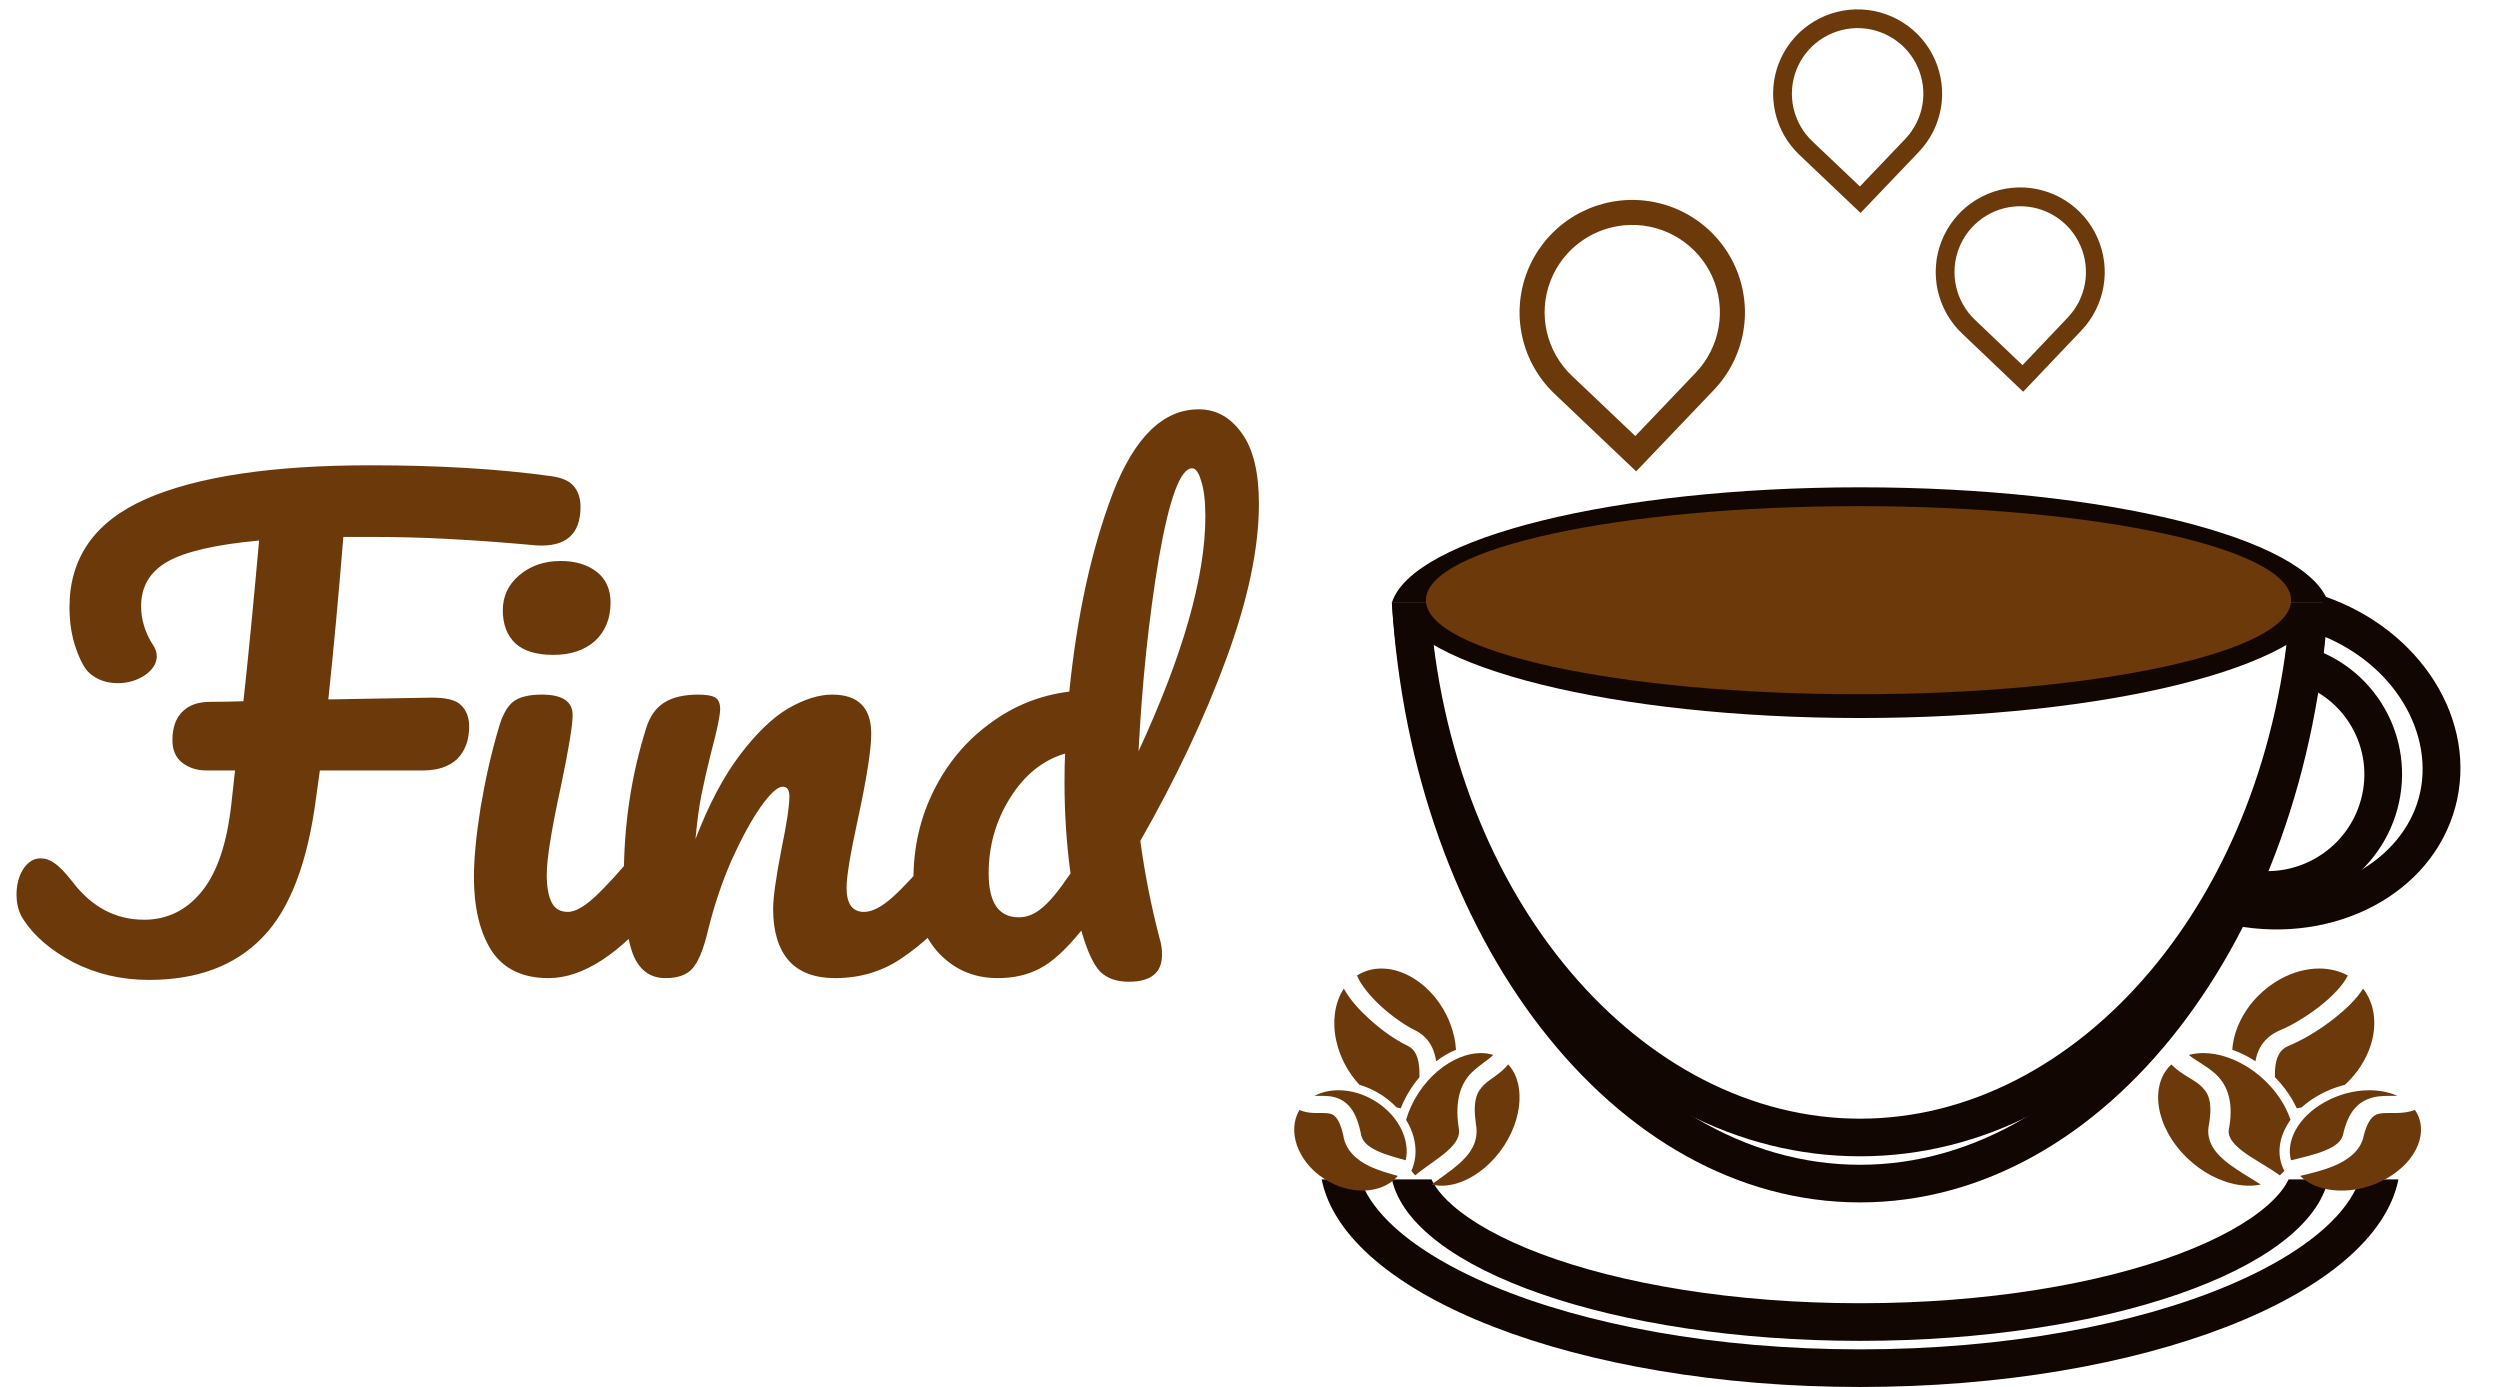 <svg width="146" height="81" viewBox="0 0 146 81" fill="none" xmlns="http://www.w3.org/2000/svg">
<path fill-rule="evenodd" clip-rule="evenodd" d="M81.285 35.192C82.472 54.812 94.26 70.22 108.627 70.22C122.994 70.22 134.782 54.812 135.968 35.192H133.767C133.209 44.039 130.407 51.915 126.244 57.725C121.572 64.245 115.313 68.023 108.627 68.023C101.94 68.023 95.682 64.245 91.01 57.725C86.846 51.915 84.044 44.039 83.486 35.192H81.285Z" fill="#110601"/>
<path fill-rule="evenodd" clip-rule="evenodd" d="M81.286 35.194C82.472 53.305 94.26 67.528 108.627 67.528C122.994 67.528 134.782 53.305 135.969 35.194H133.768C132.593 52.54 121.357 65.331 108.627 65.331C95.897 65.331 84.661 52.54 83.486 35.194H81.286Z" fill="#110601"/>
<path fill-rule="evenodd" clip-rule="evenodd" d="M81.285 35.196C82.471 38.969 94.26 41.932 108.627 41.932C122.994 41.932 134.783 38.969 135.969 35.196H133.278C133.134 35.31 132.955 35.439 132.733 35.58C131.611 36.291 129.842 37.014 127.46 37.653C122.728 38.923 116.069 39.735 108.627 39.735C101.185 39.735 94.525 38.923 89.794 37.653C87.412 37.014 85.642 36.291 84.521 35.58C84.299 35.439 84.12 35.31 83.975 35.196H81.285Z" fill="#110601"/>
<path fill-rule="evenodd" clip-rule="evenodd" d="M81.286 68.875C82.472 74.158 94.26 78.306 108.627 78.306C122.994 78.306 134.782 74.158 135.969 68.875H133.655C133.452 69.308 133.081 69.808 132.451 70.367C131.335 71.358 129.596 72.351 127.257 73.23C122.596 74.981 116.01 76.109 108.627 76.109C101.244 76.109 94.658 74.981 89.997 73.23C87.659 72.351 85.919 71.358 84.803 70.367C84.173 69.808 83.802 69.308 83.599 68.875H81.286Z" fill="#110601"/>
<path fill-rule="evenodd" clip-rule="evenodd" d="M77.184 68.875C78.549 75.667 92.105 81 108.627 81C125.149 81 138.705 75.667 140.07 68.875H137.801C137.551 69.647 137.032 70.475 136.155 71.346C134.823 72.669 132.785 73.96 130.089 75.093C124.708 77.353 117.121 78.803 108.627 78.803C100.133 78.803 92.546 77.353 87.165 75.093C84.47 73.96 82.431 72.669 81.099 71.346C80.222 70.475 79.703 69.647 79.453 68.875H77.184Z" fill="#110601"/>
<path fill-rule="evenodd" clip-rule="evenodd" d="M130.501 54.05C136.367 55.152 142.012 52.2 143.386 47.147C144.759 42.095 141.369 36.756 135.729 34.82L135.152 36.945C139.866 38.626 142.25 42.95 141.261 46.586C140.273 50.223 136.013 52.793 131.079 51.925L130.501 54.05Z" fill="#110601"/>
<path fill-rule="evenodd" clip-rule="evenodd" d="M130.383 52.805C130.385 52.806 130.388 52.806 130.39 52.807C134.567 53.91 138.872 51.425 140.006 47.257C141.139 43.088 138.672 38.815 134.495 37.712C134.492 37.711 134.49 37.711 134.487 37.71L133.911 39.83C133.913 39.831 133.916 39.831 133.918 39.832C136.922 40.625 138.696 43.698 137.882 46.696C137.067 49.693 133.971 51.48 130.967 50.687C130.964 50.686 130.962 50.686 130.959 50.685L130.383 52.805Z" fill="#110601"/>
<path fill-rule="evenodd" clip-rule="evenodd" d="M135.969 35.196C134.783 31.422 122.994 28.459 108.627 28.459C94.26 28.459 82.472 31.422 81.286 35.196H83.976C84.12 35.081 84.299 34.953 84.521 34.812C85.643 34.1 87.412 33.377 89.794 32.738C94.526 31.468 101.185 30.656 108.627 30.656C116.069 30.656 122.729 31.468 127.461 32.738C129.843 33.377 131.612 34.1 132.734 34.812C132.956 34.953 133.134 35.081 133.278 35.196H135.969Z" fill="#110601"/>
<path d="M135.463 56.562C135.759 56.563 136.051 56.598 136.335 56.669C136.616 56.739 136.875 56.841 137.111 56.97C136.854 57.515 136.198 58.205 135.438 58.795C134.644 59.411 133.735 59.934 133.147 60.17L133.14 60.173L133.133 60.176C132.593 60.407 132.211 60.771 131.991 61.172C131.849 61.43 131.766 61.701 131.718 61.976C131.285 61.695 130.829 61.47 130.365 61.306C130.4 60.799 130.535 60.266 130.779 59.733C131.291 58.615 132.185 57.714 133.198 57.165C133.926 56.771 134.707 56.557 135.463 56.562ZM138.006 57.735C138.176 57.955 138.316 58.2 138.422 58.467C138.776 59.356 138.747 60.472 138.235 61.59C137.925 62.267 137.475 62.864 136.943 63.352C136.42 63.482 135.902 63.684 135.415 63.958C135.039 64.169 134.704 64.411 134.414 64.675C134.319 64.694 134.225 64.71 134.13 64.723C133.95 64.331 133.715 63.941 133.427 63.562C133.252 63.333 133.061 63.113 132.854 62.904C132.852 62.76 132.853 62.62 132.861 62.487C132.884 62.127 132.953 61.818 133.08 61.588C133.207 61.357 133.372 61.196 133.681 61.064L133.667 61.069C134.428 60.764 135.379 60.205 136.254 59.526C136.95 58.986 137.595 58.382 138.006 57.735ZM128.696 61.499C129.146 61.502 129.621 61.589 130.102 61.756C131.129 62.111 132.159 62.83 132.921 63.83C133.311 64.342 133.592 64.875 133.766 65.398C133.082 66.354 132.914 67.452 133.407 68.375C133.327 68.47 133.238 68.559 133.141 68.641C132.421 68.124 131.59 67.695 131 67.254C130.678 67.013 130.434 66.775 130.298 66.548C130.163 66.321 130.116 66.112 130.186 65.829L130.191 65.812L130.193 65.796C130.461 64.179 129.991 63.229 129.306 62.648C128.755 62.18 128.207 61.934 127.828 61.609C128.102 61.533 128.393 61.497 128.696 61.499ZM126.808 62.163C127.361 62.737 128.044 63.002 128.451 63.347C128.92 63.745 129.243 64.223 129.008 65.652C128.894 66.138 128.994 66.605 129.226 66.993C129.462 67.388 129.815 67.709 130.201 67.998C130.787 68.435 131.463 68.81 132.029 69.176C131.387 69.314 130.657 69.247 129.914 68.99C128.887 68.635 127.857 67.915 127.095 66.916C126.332 65.916 125.988 64.833 126.039 63.907C126.077 63.2 126.339 62.594 126.808 62.163L126.808 62.163ZM129.008 65.652C129.01 65.644 129.011 65.635 129.013 65.626L129.006 65.659C129.007 65.657 129.007 65.654 129.008 65.652H129.008ZM138.333 63.671C138.945 63.667 139.521 63.779 140.006 63.999C140.003 63.999 140 63.999 139.996 63.999C139.709 64.008 139.349 63.979 138.933 64.027C138.518 64.074 138.032 64.231 137.664 64.578C137.295 64.926 137.043 65.418 136.867 66.125L136.863 66.142L136.86 66.159C136.778 66.652 136.401 66.937 135.747 67.205C135.19 67.433 134.473 67.596 133.793 67.761C133.489 66.624 134.211 65.237 135.75 64.371C136.58 63.904 137.49 63.678 138.333 63.671H138.333ZM141.031 64.821C141.872 66.028 141.197 67.8 139.364 68.832C137.559 69.847 135.377 69.727 134.327 68.673C134.941 68.528 135.636 68.362 136.275 68.101C137.099 67.764 137.884 67.199 138.042 66.32C138.193 65.718 138.394 65.397 138.562 65.24C138.729 65.081 138.86 65.043 139.096 65.016C139.331 64.989 139.655 65.008 140.038 64.997C140.337 64.988 140.688 64.953 141.031 64.821V64.821ZM138.042 66.32C138.041 66.323 138.041 66.325 138.04 66.328L138.047 66.295C138.045 66.303 138.044 66.312 138.042 66.32L138.042 66.32Z" fill="#6C390A"/>
<path d="M80.661 56.562C80.407 56.563 80.157 56.598 79.914 56.669C79.673 56.739 79.45 56.841 79.249 56.97C79.469 57.515 80.031 58.205 80.683 58.795C81.363 59.411 82.143 59.934 82.646 60.17L82.652 60.173L82.658 60.176C83.121 60.407 83.448 60.771 83.637 61.172C83.759 61.43 83.83 61.701 83.871 61.976C84.242 61.695 84.633 61.47 85.031 61.306C85 60.799 84.885 60.266 84.676 59.733C84.237 58.615 83.471 57.714 82.603 57.165C81.979 56.771 81.309 56.557 80.661 56.562ZM78.481 57.735C78.335 57.955 78.216 58.2 78.125 58.467C77.822 59.356 77.846 60.472 78.285 61.59C78.551 62.267 78.936 62.864 79.392 63.352C79.841 63.482 80.285 63.684 80.702 63.958C81.024 64.169 81.311 64.411 81.56 64.675C81.641 64.694 81.722 64.71 81.804 64.723C81.958 64.331 82.159 63.941 82.406 63.562C82.556 63.333 82.72 63.113 82.897 62.904C82.899 62.76 82.898 62.62 82.891 62.487C82.872 62.127 82.812 61.818 82.704 61.588C82.595 61.357 82.454 61.196 82.189 61.064L82.2 61.069C81.548 60.764 80.733 60.205 79.983 59.526C79.387 58.986 78.834 58.382 78.481 57.735ZM86.461 61.499C86.076 61.502 85.668 61.589 85.256 61.756C84.376 62.111 83.493 62.83 82.84 63.83C82.505 64.342 82.265 64.875 82.116 65.398C82.702 66.354 82.846 67.452 82.424 68.375C82.492 68.47 82.568 68.559 82.651 68.641C83.269 68.124 83.98 67.695 84.486 67.254C84.763 67.013 84.972 66.775 85.088 66.548C85.204 66.321 85.244 66.112 85.184 65.829L85.18 65.812L85.178 65.796C84.948 64.179 85.351 63.229 85.939 62.648C86.411 62.18 86.881 61.934 87.205 61.609C86.971 61.533 86.721 61.497 86.461 61.499ZM88.08 62.163C87.605 62.737 87.02 63.002 86.671 63.347C86.269 63.745 85.992 64.223 86.194 65.652C86.291 66.138 86.206 66.605 86.007 66.993C85.805 67.388 85.502 67.709 85.171 67.998C84.669 68.435 84.089 68.81 83.605 69.176C84.154 69.315 84.78 69.247 85.418 68.99C86.297 68.635 87.181 67.915 87.834 66.916C88.487 65.916 88.782 64.833 88.739 63.907C88.706 63.2 88.481 62.594 88.08 62.163L88.08 62.163ZM86.194 65.652C86.193 65.644 86.191 65.635 86.189 65.626L86.195 65.659C86.195 65.657 86.195 65.654 86.194 65.652H86.194ZM78.201 63.671C77.677 63.667 77.183 63.779 76.767 63.999C76.77 63.999 76.772 63.999 76.775 63.999C77.022 64.008 77.331 63.979 77.686 64.027C78.042 64.074 78.459 64.231 78.775 64.578C79.09 64.926 79.307 65.418 79.458 66.125L79.461 66.142L79.464 66.159C79.534 66.652 79.857 66.937 80.417 67.205C80.895 67.433 81.509 67.596 82.092 67.761C82.353 66.624 81.734 65.237 80.415 64.371C79.703 63.904 78.924 63.678 78.201 63.671H78.201ZM75.888 64.821C75.168 66.028 75.746 67.8 77.318 68.832C78.865 69.847 80.734 69.727 81.635 68.673C81.109 68.528 80.513 68.362 79.965 68.101C79.259 67.764 78.586 67.199 78.45 66.32C78.321 65.718 78.148 65.397 78.005 65.24C77.861 65.081 77.749 65.043 77.547 65.016C77.345 64.989 77.068 65.008 76.739 64.997C76.483 64.988 76.183 64.953 75.888 64.821V64.821ZM78.451 66.32C78.451 66.323 78.452 66.325 78.452 66.328L78.446 66.295C78.448 66.303 78.449 66.312 78.451 66.32L78.451 66.32Z" fill="#6C390A"/>
<path d="M133.801 35.05C133.801 38.084 122.49 40.543 108.536 40.543C94.583 40.543 83.271 38.084 83.271 35.05C83.271 32.017 94.583 29.558 108.536 29.558C122.49 29.558 133.801 32.017 133.801 35.05Z" fill="#6B390A"/>
<path fill-rule="evenodd" clip-rule="evenodd" d="M90.786 23C89.844 22.104 89.188 20.949 88.903 19.682C88.618 18.415 88.716 17.091 89.184 15.879C89.653 14.668 90.471 13.621 91.535 12.874C92.599 12.126 93.862 11.71 95.163 11.678C96.464 11.646 97.745 12 98.845 12.695C99.944 13.39 100.813 14.394 101.34 15.582C101.868 16.77 102.03 18.086 101.808 19.366C101.585 20.646 100.987 21.831 100.09 22.772L95.552 27.528L90.786 23ZM99.031 21.766L95.502 25.465L91.794 21.943C91.061 21.246 90.552 20.348 90.33 19.363C90.108 18.377 90.184 17.348 90.549 16.405C90.913 15.463 91.549 14.649 92.377 14.067C93.204 13.486 94.186 13.162 95.198 13.137C96.21 13.112 97.207 13.387 98.062 13.928C98.917 14.469 99.593 15.25 100.003 16.174C100.413 17.097 100.54 18.121 100.367 19.117C100.194 20.112 99.729 21.034 99.031 21.766Z" fill="#6B390A"/>
<g clip-path="url(#clip0_54_4523)">
<path fill-rule="evenodd" clip-rule="evenodd" d="M114.578 19.469C113.871 18.795 113.379 17.926 113.165 16.972C112.952 16.018 113.025 15.022 113.376 14.11C113.728 13.198 114.341 12.411 115.139 11.848C115.937 11.285 116.884 10.971 117.86 10.947C118.836 10.923 119.797 11.19 120.622 11.713C121.446 12.236 122.098 12.992 122.493 13.886C122.889 14.78 123.011 15.771 122.844 16.734C122.677 17.698 122.229 18.59 121.555 19.298L118.152 22.878L114.578 19.469ZM120.761 18.54L118.114 21.325L115.334 18.674C114.784 18.149 114.402 17.474 114.236 16.732C114.069 15.99 114.126 15.215 114.4 14.506C114.673 13.796 115.15 13.184 115.771 12.746C116.391 12.308 117.128 12.065 117.887 12.046C118.646 12.027 119.393 12.234 120.035 12.641C120.676 13.048 121.183 13.636 121.49 14.331C121.798 15.026 121.893 15.797 121.763 16.547C121.634 17.296 121.285 17.99 120.761 18.54Z" fill="#6B390A"/>
</g>
<path fill-rule="evenodd" clip-rule="evenodd" d="M105.082 9.04C104.375 8.369 103.883 7.503 103.67 6.552C103.456 5.602 103.529 4.609 103.88 3.7C104.232 2.791 104.845 2.007 105.643 1.446C106.442 0.885 107.388 0.573 108.364 0.549C109.34 0.525 110.301 0.79 111.126 1.312C111.951 1.833 112.602 2.586 112.997 3.477C113.393 4.368 113.515 5.355 113.348 6.315C113.181 7.275 112.733 8.164 112.06 8.87L108.656 12.437L105.082 9.04ZM111.266 8.115L108.618 10.89L105.838 8.248C105.288 7.725 104.906 7.052 104.74 6.313C104.573 5.573 104.63 4.801 104.904 4.095C105.177 3.388 105.654 2.777 106.275 2.341C106.896 1.905 107.632 1.662 108.391 1.643C109.15 1.625 109.897 1.831 110.539 2.237C111.18 2.642 111.687 3.228 111.995 3.921C112.302 4.613 112.397 5.382 112.268 6.128C112.138 6.875 111.789 7.566 111.266 8.115Z" fill="#6B390A"/>
<path d="M32.179 27.805C32.836 27.899 33.281 28.098 33.515 28.403C33.773 28.707 33.902 29.106 33.902 29.598C33.902 31.215 33.035 31.965 31.301 31.848L30.07 31.742C28.688 31.625 27.305 31.531 25.922 31.461C24.563 31.391 23.134 31.356 21.634 31.356H20.052C19.771 34.824 19.478 37.987 19.173 40.846L25.219 40.741C26.087 40.741 26.661 40.893 26.942 41.198C27.247 41.503 27.399 41.913 27.399 42.428C27.399 43.225 27.164 43.858 26.696 44.327C26.227 44.772 25.559 44.994 24.692 44.994H18.681L18.47 46.506C17.978 50.373 16.924 53.126 15.307 54.767C13.713 56.407 11.51 57.227 8.698 57.227C7.105 57.227 5.64 56.887 4.304 56.208C2.968 55.505 1.984 54.661 1.352 53.677C1.094 53.278 0.965 52.798 0.965 52.236C0.965 51.673 1.094 51.181 1.352 50.759C1.633 50.337 1.973 50.127 2.371 50.127C2.652 50.127 2.922 50.22 3.179 50.408C3.461 50.595 3.812 50.958 4.234 51.497C5.359 52.974 6.753 53.712 8.417 53.712C9.753 53.712 10.866 53.173 11.756 52.095C12.67 50.994 13.256 49.271 13.514 46.928L13.725 44.994H12.038C11.499 44.994 11.03 44.842 10.632 44.537C10.257 44.233 10.069 43.799 10.069 43.237C10.069 42.51 10.257 41.96 10.632 41.585C11.007 41.186 11.557 40.987 12.284 40.987C12.94 40.987 13.584 40.975 14.217 40.952C14.498 38.374 14.803 35.246 15.131 31.567C12.6 31.801 10.819 32.211 9.788 32.797C8.757 33.383 8.241 34.25 8.241 35.398C8.241 36.195 8.476 36.956 8.944 37.683C9.085 37.894 9.155 38.105 9.155 38.316C9.155 38.737 8.921 39.112 8.452 39.441C7.983 39.745 7.456 39.897 6.87 39.897C6.238 39.897 5.699 39.71 5.253 39.335C4.972 39.101 4.703 38.62 4.445 37.894C4.187 37.167 4.058 36.359 4.058 35.468C4.058 32.562 5.546 30.453 8.522 29.141C11.522 27.829 15.893 27.173 21.634 27.173C25.618 27.173 29.133 27.384 32.179 27.805ZM32.317 38.245C31.333 38.245 30.595 38.023 30.102 37.577C29.61 37.109 29.364 36.464 29.364 35.644C29.364 34.824 29.681 34.144 30.313 33.605C30.97 33.043 31.778 32.762 32.739 32.762C33.606 32.762 34.309 32.973 34.848 33.394C35.387 33.816 35.656 34.414 35.656 35.187C35.656 36.124 35.352 36.874 34.742 37.437C34.133 37.976 33.325 38.245 32.317 38.245ZM32.036 57.122C30.512 57.122 29.399 56.583 28.696 55.505C28.017 54.427 27.677 52.997 27.677 51.216C27.677 50.162 27.806 48.814 28.064 47.174C28.345 45.51 28.696 43.963 29.118 42.534C29.329 41.784 29.61 41.268 29.962 40.987C30.313 40.706 30.876 40.565 31.649 40.565C32.844 40.565 33.442 40.964 33.442 41.761C33.442 42.346 33.219 43.706 32.774 45.838C32.212 48.416 31.93 50.162 31.93 51.076C31.93 51.779 32.024 52.318 32.212 52.693C32.399 53.068 32.715 53.255 33.161 53.255C33.582 53.255 34.11 52.962 34.742 52.376C35.375 51.79 36.219 50.865 37.273 49.599C37.555 49.271 37.871 49.107 38.222 49.107C38.527 49.107 38.761 49.248 38.925 49.529C39.113 49.81 39.207 50.197 39.207 50.689C39.207 51.626 38.984 52.353 38.539 52.868C36.219 55.704 34.051 57.122 32.036 57.122ZM38.858 57.122C37.968 57.122 37.335 56.653 36.96 55.716C36.609 54.778 36.433 53.278 36.433 51.216C36.433 48.17 36.867 45.276 37.734 42.534C37.944 41.854 38.284 41.362 38.753 41.057C39.245 40.729 39.925 40.565 40.792 40.565C41.261 40.565 41.589 40.624 41.776 40.741C41.964 40.858 42.057 41.081 42.057 41.409C42.057 41.784 41.882 42.627 41.53 43.94C41.296 44.877 41.108 45.697 40.968 46.401C40.827 47.103 40.71 47.971 40.616 49.002C41.389 46.986 42.256 45.346 43.217 44.081C44.178 42.815 45.115 41.913 46.029 41.374C46.967 40.835 47.822 40.565 48.595 40.565C50.119 40.565 50.88 41.327 50.88 42.85C50.88 43.764 50.623 45.416 50.107 47.806C49.662 49.845 49.439 51.193 49.439 51.849C49.439 52.786 49.779 53.255 50.459 53.255C50.927 53.255 51.478 52.974 52.111 52.411C52.767 51.825 53.634 50.888 54.712 49.599C54.993 49.271 55.309 49.107 55.661 49.107C55.965 49.107 56.2 49.248 56.364 49.529C56.551 49.81 56.645 50.197 56.645 50.689C56.645 51.626 56.422 52.353 55.977 52.868C54.97 54.11 53.88 55.13 52.708 55.926C51.56 56.723 50.248 57.122 48.771 57.122C47.576 57.122 46.674 56.782 46.065 56.102C45.455 55.399 45.151 54.392 45.151 53.079C45.151 52.423 45.315 51.251 45.643 49.564C45.947 48.088 46.1 47.068 46.1 46.506C46.1 46.131 45.971 45.944 45.713 45.944C45.408 45.944 44.975 46.342 44.412 47.139C43.873 47.912 43.311 48.943 42.725 50.232C42.163 51.521 41.706 52.88 41.354 54.31C41.096 55.411 40.792 56.161 40.44 56.559C40.112 56.934 39.585 57.122 38.858 57.122ZM66.596 49.107C66.854 51.029 67.229 52.927 67.721 54.802C67.815 55.106 67.862 55.423 67.862 55.751C67.862 56.805 67.217 57.333 65.928 57.333C65.202 57.333 64.639 57.133 64.241 56.735C63.866 56.337 63.515 55.587 63.187 54.485L63.151 54.345C62.261 55.446 61.453 56.184 60.726 56.559C60.023 56.934 59.203 57.122 58.265 57.122C56.836 57.122 55.653 56.594 54.715 55.54C53.801 54.462 53.344 53.068 53.344 51.357C53.344 49.482 53.743 47.748 54.539 46.154C55.336 44.561 56.426 43.26 57.808 42.253C59.191 41.221 60.738 40.6 62.448 40.39C62.894 35.961 63.737 32.105 64.979 28.825C66.245 25.544 67.92 23.904 70.006 23.904C71.014 23.904 71.846 24.36 72.502 25.274C73.181 26.188 73.521 27.571 73.521 29.422C73.521 32 72.888 35.011 71.623 38.456C70.358 41.901 68.682 45.451 66.596 49.107ZM69.619 27.348C68.94 27.348 68.295 29.082 67.686 32.551C67.1 36.019 66.702 39.792 66.491 43.87C69.092 38.245 70.393 33.676 70.393 30.16C70.393 29.27 70.311 28.579 70.147 28.087C70.006 27.594 69.83 27.348 69.619 27.348ZM59.496 53.571C59.964 53.571 60.41 53.396 60.831 53.044C61.277 52.693 61.839 52.013 62.519 51.005C62.284 49.295 62.167 47.525 62.167 45.697C62.167 44.971 62.179 44.408 62.202 44.01C60.913 44.385 59.847 45.24 59.004 46.576C58.16 47.912 57.738 49.388 57.738 51.005C57.738 52.716 58.324 53.571 59.496 53.571Z" fill="#6B390A"/>
<defs>
<clipPath id="clip0_54_4523">
<rect width="13.162" height="13.135" fill="white" transform="translate(110.679 10.946)"/>
</clipPath>
</defs>
</svg>
